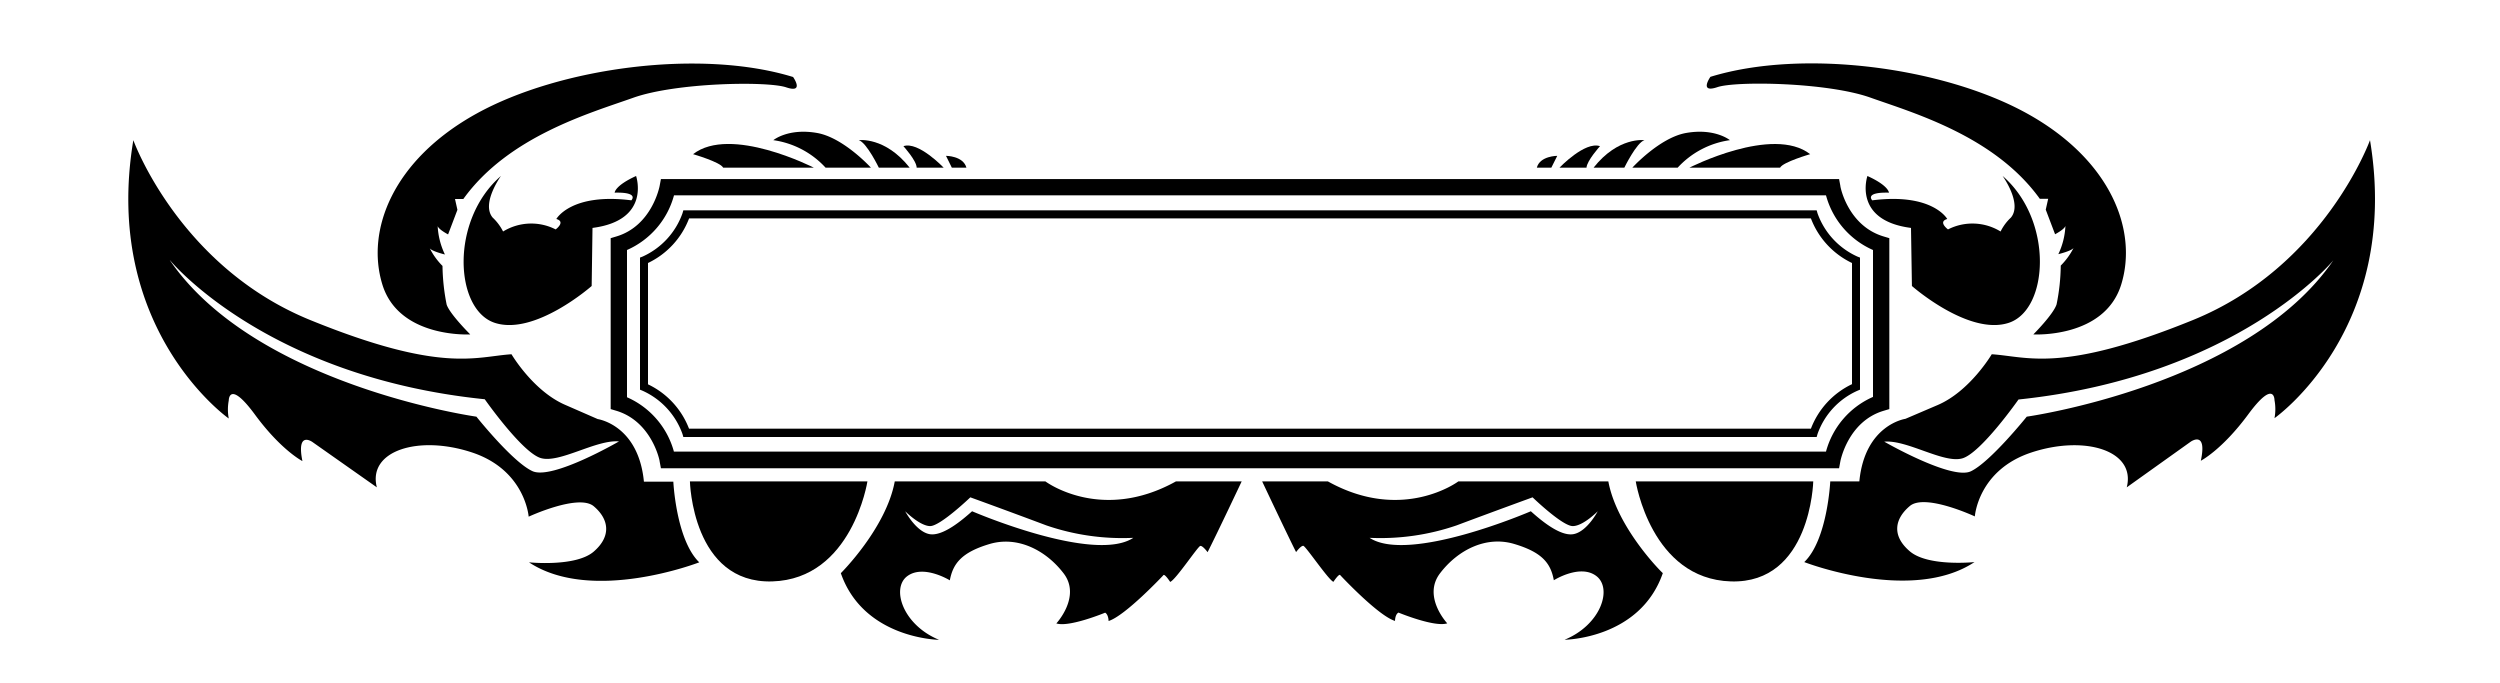 <svg data-name="Layer 1" xmlns="http://www.w3.org/2000/svg" viewBox="0 0 300 82"><path d="M220.69,56.19H79.31l-.15-.8c0-.21-1-4.82-5.18-6.09l-.7-.21V28.58l.7-.21c4.26-1.28,5.17-6,5.18-6.08l.15-.8H220.69l.15.8c0,.2.95,4.81,5.18,6.08l.7.21V49.09l-.7.21c-4.26,1.28-5.17,6-5.18,6.08Zm-139.81-2H219.12a10,10,0,0,1,5.64-6.56V30a10,10,0,0,1-5.64-6.56H80.88A10,10,0,0,1,75.24,30V47.67A10,10,0,0,1,80.88,54.23Z"></path><path d="M218,52.44H82l-.1-.35a9,9,0,0,0-4.79-5.2l-.31-.13V30.91l.31-.12a9,9,0,0,0,4.79-5.2l.1-.35H218l.1.35a9,9,0,0,0,4.79,5.2l.31.12V46.76l-.31.13a8.93,8.93,0,0,0-4.79,5.2Zm-135.33-1H217.31a9.76,9.76,0,0,1,4.93-5.34V31.56a9.77,9.77,0,0,1-4.93-5.35H82.69a9.77,9.77,0,0,1-4.93,5.35V46.12A9.76,9.76,0,0,1,82.69,51.46Z"></path><path d="M193,57.77H175s-6.68,5-15.65,0h-7.89s3,6.36,4.07,8.48c0,0,.58-.79.87-.75s3,4.07,3.61,4.32c0,0,.71-1.08.83-.79,0,0,4.53,4.86,6.56,5.48,0,0,0-.79.42-1,0,0,4.32,1.79,5.85,1.29,0,0-3-3.2-.87-6s5.52-4.53,8.89-3.53,4.4,2.32,4.77,4.36c0,0,3.16-2,5.11-.5s.54,5.85-3.82,7.64c0,0,9.05-.08,11.79-8C199.49,68.78,194.05,63.38,193,57.77Zm-4.15,6.32c-1.62.33-4-1.71-5.15-2.74,0,0-14.61,6.31-19.35,3.19a28.15,28.15,0,0,0,10.43-1.49c5-1.87,9.13-3.37,9.13-3.37s3.57,3.45,4.82,3.45,3-1.78,3-1.78S190.48,63.75,188.86,64.09Z"></path><path d="M196.29,57.77s1.83,11.71,11.42,12,9.88-12,9.88-12Z"></path><path d="M229.43,34.32s6.81,6,11.62,4.42,5.4-12.31-.74-17.63c0,0,2.4,3.32,1,5a5.8,5.8,0,0,0-1.24,1.67,6.45,6.45,0,0,0-6.31-.25s-1.25-.92-.09-1.25c0,0-1.74-3.16-9-2.24,0,0-1-1,2-.92,0,0,0-.83-2.58-2,0,0-1.82,5.32,5.23,6.23Z"></path><path d="M244,40.13s8.55.5,10.55-6-1.25-14.95-11.3-20.51-26.9-7.81-38-4.4c0,0-1.41,2,.83,1.24s13.21-.58,18.36,1.25,14.94,4.63,20.34,12.15h1l-.29,1.3,1.12,2.95s1.12-.58,1.24-1A8.75,8.75,0,0,1,247,30.5s1.58-.38,1.83-.75a8.28,8.28,0,0,1-1.54,2.12,24.34,24.34,0,0,1-.5,4.65C246.41,37.72,244,40.13,244,40.13Z"></path><path d="M284.4,16.82S278.92,32,263.14,38.41s-19.82,4.38-24.13,4.1c0,0-2.61,4.43-6.48,6.09l-3.88,1.66s-4.87.69-5.53,7.51h-3.49s-.33,7-3.12,9.68c0,0,12.88,5,20.43,0,0,0-5.56.58-7.76-1.29s-1.83-3.9,0-5.44,7.8,1.25,7.8,1.25.38-5.57,6.81-7.68,12.54-.21,11.42,4.19L262.89,53s2-1.41,1.21,2.29c0,0,2.53-1.29,5.69-5.57s3.15-1.7,3.15-1.7a5.85,5.85,0,0,1,0,2.16S288.17,39.52,284.4,16.82ZM243.21,50s-4.4,5.48-6.72,6.56S226.11,53,226.11,53c2.74-.25,7.14,2.66,9.38,2s6.73-7.06,6.73-7.06C268.54,45.19,280,31.24,280,31.24,269.7,46.27,243.21,50,243.21,50Z"></path><path d="M202.73,20.12s10-5.11,14.49-1.62c0,0-3.28.95-3.61,1.62Z"></path><path d="M207.59,16.82a10.5,10.5,0,0,0-6.27,3.3h-5.44s3.27-3.59,6.43-4.16C205.8,15.34,207.59,16.82,207.59,16.82Z"></path><path d="M194.92,20.12s1.46-3,2.41-3.3c0,0-3.15-.44-6.1,3.3Z"></path><path d="M192,17.54s-1.58,1.75-1.62,2.58h-3.24S190.19,16.92,192,17.54Z"></path><path d="M186.16,20.12l.71-1.42s-2.08,0-2.45,1.42Z"></path><path d="M100.9,68.78c2.74,7.89,11.79,8,11.79,8-4.36-1.79-5.77-6.19-3.82-7.64s5.11.5,5.11.5c.37-2,1.41-3.36,4.77-4.36s6.77.75,8.89,3.53-.88,6-.88,6c1.54.5,5.86-1.29,5.86-1.29.41.25.41,1,.41,1,2-.62,6.56-5.48,6.56-5.48.13-.29.83.79.83.79.67-.25,3.33-4.28,3.62-4.32s.87.75.87.75C146,64.13,149,57.77,149,57.77h-7.89c-9,5-15.66,0-15.66,0H107.37C106.34,63.38,100.9,68.78,100.9,68.78Zm7.72-7.43s1.78,1.78,3,1.78,4.82-3.45,4.82-3.45,4.15,1.5,9.13,3.37A28.09,28.09,0,0,0,136,64.54c-4.73,3.12-19.35-3.19-19.35-3.19-1.12,1-3.53,3.07-5.14,2.74S108.62,61.35,108.62,61.35Z"></path><path d="M104.09,57.77s-1.82,11.71-11.42,12-9.88-12-9.88-12Z"></path><path d="M71,34.32s-6.81,6-11.63,4.42-5.39-12.31.75-17.63c0,0-2.41,3.32-1,5a6,6,0,0,1,1.25,1.67,6.45,6.45,0,0,1,6.31-.25s1.25-.92.08-1.25c0,0,1.75-3.16,9-2.24,0,0,1-1-2-.92,0,0,0-.83,2.57-2,0,0,1.83,5.32-5.23,6.23Z"></path><path d="M56.43,40.13s-8.56.5-10.55-6S47.13,19.2,57.17,13.64s26.91-7.81,38-4.4c0,0,1.42,2-.83,1.24s-13.2-.58-18.35,1.25S61,16.36,55.6,23.88h-1l.29,1.3-1.12,2.95s-1.12-.58-1.25-1a8.94,8.94,0,0,0,.87,3.41s-1.57-.38-1.82-.75a8.19,8.19,0,0,0,1.53,2.12,25.21,25.21,0,0,0,.5,4.65C54,37.72,56.43,40.13,56.43,40.13Z"></path><path d="M27.45,50.22a5.85,5.85,0,0,1,0-2.16s0-2.58,3.15,1.7,5.69,5.57,5.69,5.57c-.75-3.7,1.2-2.29,1.2-2.29l7.73,5.44c-1.12-4.4,5-6.31,11.41-4.19S63.44,62,63.44,62s6-2.78,7.81-1.25,2.16,3.57,0,5.44-7.77,1.29-7.77,1.29c7.56,5,20.43,0,20.43,0-2.78-2.7-3.11-9.68-3.11-9.68H77.27c-.66-6.82-5.54-7.51-5.54-7.51L67.86,48.6c-3.88-1.66-6.48-6.09-6.48-6.09-4.32.28-8.36,2.32-24.14-4.1S16,16.82,16,16.82C12.22,39.52,27.45,50.22,27.45,50.22Zm-7.06-19s11.46,14,37.78,16.69c0,0,4.49,6.4,6.73,7.06s6.64-2.24,9.38-2c0,0-8,4.65-10.38,3.57S57.17,50,57.17,50,30.68,46.27,20.39,31.24Z"></path><path d="M97.66,20.12S87.65,15,83.17,18.5c0,0,3.28.95,3.61,1.62Z"></path><path d="M92.8,16.82a10.5,10.5,0,0,1,6.27,3.3h5.44s-3.27-3.59-6.44-4.16C94.58,15.34,92.8,16.82,92.8,16.82Z"></path><path d="M105.46,20.12s-1.45-3-2.4-3.3c0,0,3.15-.44,6.1,3.3Z"></path><path d="M108.41,17.54S110,19.29,110,20.12h3.24S110.2,16.92,108.41,17.54Z"></path><path d="M114.22,20.12l-.7-1.42s2.07,0,2.45,1.42Z"></path></svg>
